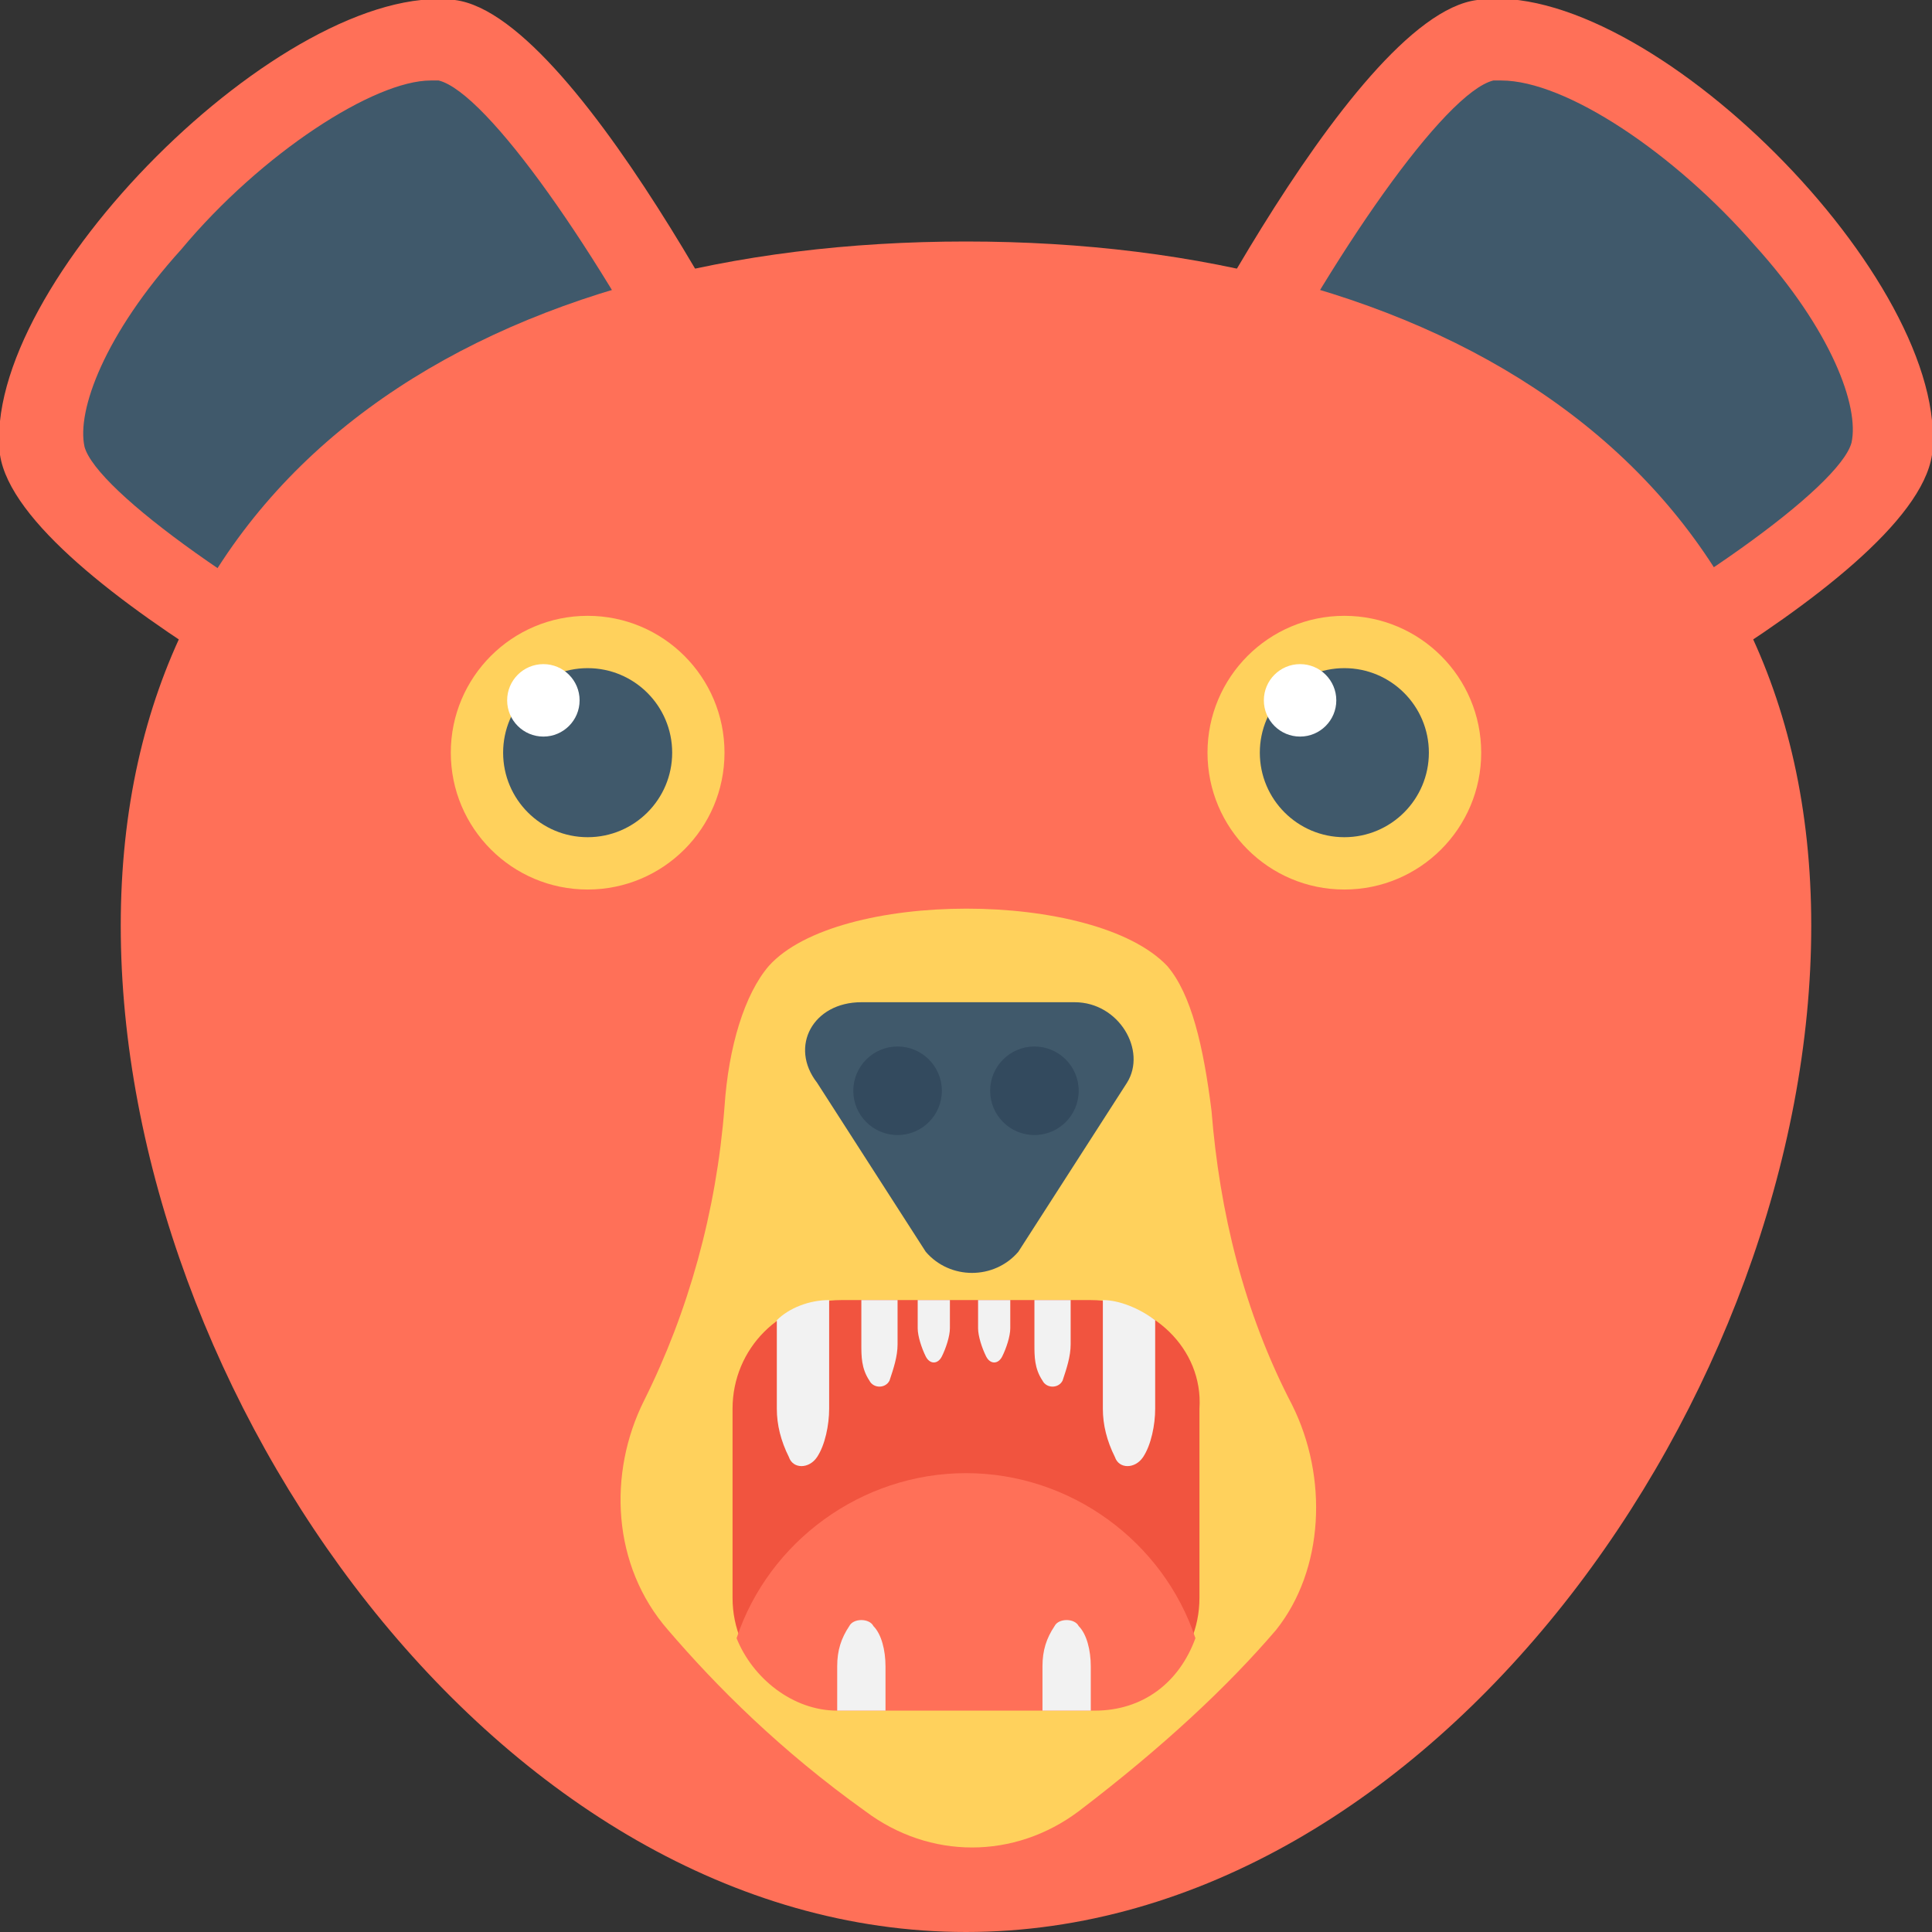 <?xml version="1.0" encoding="utf-8"?>
<!-- Generator: Adobe Illustrator 18.0.0, SVG Export Plug-In . SVG Version: 6.00 Build 0)  -->
<!DOCTYPE svg PUBLIC "-//W3C//DTD SVG 1.1//EN" "http://www.w3.org/Graphics/SVG/1.1/DTD/svg11.dtd">
<svg version="1.1" id="Layer_1" xmlns="http://www.w3.org/2000/svg" xmlns:xlink="http://www.w3.org/1999/xlink" x="0px" y="0px"
	 viewBox="0 0 48 48" enable-background="new 0 0 48 48" xml:space="preserve">
<rect x="0" y="0" width="48" height="48" fill="#333333" stroke="none"/>
<g>
	<path fill="#FF7058" d="M37,19.6L28.4,11c0,0,5.1-10.6,8.3-11c4.2-0.6,11.8,7,11.3,11.3C47.5,14.6,37,19.6,37,19.6z"/>
	<path fill="#40596B" d="M30.9,10.6c2.2-4.3,5-8.3,6.2-8.6c0,0,0.1,0,0.2,0c1.6,0,4.3,1.8,6.3,4.1c1.9,2.1,2.6,4,2.4,4.9
		c-0.3,1.1-4.2,3.9-8.6,6.1L30.9,10.6z"/>
	<path fill="#FF7058" d="M11,19.6l8.6-8.6c0,0-5.1-10.6-8.3-11C7.1-0.5-0.5,7.1,0,11.3C0.5,14.6,11,19.6,11,19.6z"/>
	<path fill="#40596B" d="M17.1,10.6c-2.2-4.3-5-8.3-6.2-8.6c0,0-0.1,0-0.2,0C9.3,2,6.5,3.8,4.5,6.2c-1.9,2.1-2.6,4-2.4,4.9
		c0.3,1.1,4.2,3.9,8.6,6.1L17.1,10.6z"/>
	<path fill="#FF7058" d="M45,23c0,11.6-9.4,25-21,25S3,34.6,3,23S12.4,6,24,6S45,11.4,45,23z"/>
	<path fill="#FFD15C" d="M32.1,34.9c-1.2-2.3-1.8-4.8-2-7.3C29.9,26,29.6,24.7,29,24c-1.8-1.9-8.2-1.9-9.9,0c-0.6,0.7-1,2-1.1,3.5
		c-0.2,2.6-0.9,5.1-2,7.3c-0.9,1.8-0.8,4.1,0.6,5.7c1.2,1.4,2.8,3,4.9,4.5c1.6,1.2,3.7,1.2,5.3,0c2.1-1.6,3.7-3.1,4.9-4.5
		C32.9,39,33,36.7,32.1,34.9z"/>
	<g>
		<circle fill="#FFD15C" cx="14.6" cy="18.7" r="3.4"/>
		<circle fill="#40596B" cx="14.6" cy="18.7" r="2.1"/>
		<circle fill="#FFFFFF" cx="13.5" cy="17.4" r="0.9"/>
	</g>
	<g>
		<circle fill="#FFD15C" cx="33.4" cy="18.7" r="3.4"/>
		<circle fill="#40596B" cx="33.4" cy="18.7" r="2.1"/>
		<circle fill="#FFFFFF" cx="32.3" cy="17.4" r="0.9"/>
	</g>
	<g>
		<path fill="#F1543F" d="M27.1,32.3h-6.2c-1.5,0-2.7,1.2-2.7,2.7v4.7c0,1.5,1.2,2.7,2.7,2.7h6.2c1.5,0,2.7-1.2,2.7-2.7V35
			C29.9,33.5,28.6,32.3,27.1,32.3z"/>
		<path fill="#FF7058" d="M24,36.6c-2.6,0-4.9,1.7-5.7,4.1c0.4,1,1.4,1.8,2.5,1.8h6.4c1.2,0,2.1-0.7,2.5-1.8
			C28.9,38.3,26.6,36.6,24,36.6z"/>
		<g>
			<g>
				<g>
					<path fill="#F2F2F2" d="M28.7,32.8V35c0,0.4-0.1,0.9-0.3,1.2c-0.2,0.3-0.6,0.3-0.7,0c-0.2-0.4-0.3-0.8-0.3-1.2v-2.7
						C27.8,32.3,28.3,32.5,28.7,32.8z"/>
					<path fill="#F2F2F2" d="M26.6,32.3v1.1c0,0.3-0.1,0.6-0.2,0.9c-0.1,0.2-0.4,0.2-0.5,0c-0.2-0.3-0.2-0.6-0.2-0.9v-1.1H26.6z"/>
					<path fill="#F2F2F2" d="M25.1,32.3v0.7c0,0.2-0.1,0.5-0.2,0.7c-0.1,0.2-0.3,0.2-0.4,0c-0.1-0.2-0.2-0.5-0.2-0.7v-0.7H25.1z"/>
				</g>
				<g>
					<path fill="#F2F2F2" d="M20.6,32.3V35c0,0.4-0.1,0.9-0.3,1.2c-0.2,0.3-0.6,0.3-0.7,0c-0.2-0.4-0.3-0.8-0.3-1.2v-2.2
						C19.6,32.5,20.1,32.3,20.6,32.3z"/>
					<path fill="#F2F2F2" d="M22.3,32.3v1.1c0,0.3-0.1,0.6-0.2,0.9c-0.1,0.2-0.4,0.2-0.5,0c-0.2-0.3-0.2-0.6-0.2-0.9v-1.1H22.3z"/>
					<path fill="#F2F2F2" d="M23.6,32.3v0.7c0,0.2-0.1,0.5-0.2,0.7c-0.1,0.2-0.3,0.2-0.4,0c-0.1-0.2-0.2-0.5-0.2-0.7v-0.7H23.6z"/>
				</g>
			</g>
			<path fill="#F2F2F2" d="M22,41.4v1.1h-1.2v-1.1c0-0.4,0.1-0.7,0.3-1c0.1-0.2,0.5-0.2,0.6,0C21.9,40.6,22,41,22,41.4z"/>
			<path fill="#F2F2F2" d="M27.1,41.4v1.1h-1.2v-1.1c0-0.4,0.1-0.7,0.3-1c0.1-0.2,0.5-0.2,0.6,0C27,40.6,27.1,41,27.1,41.4z"/>
		</g>
	</g>
	<g>
		<path fill="#40596B" d="M26.7,24.9h-5.3c-1.2,0-1.8,1.1-1.1,2l2.7,4.2c0.6,0.7,1.7,0.7,2.3,0l2.7-4.2
			C28.5,26.1,27.8,24.9,26.7,24.9z"/>
		<g>
			<circle fill="#334A5E" cx="25.7" cy="27.1" r="1.1"/>
			<circle fill="#334A5E" cx="22.3" cy="27.1" r="1.1"/>
		</g>
	</g>
</g>
</svg>
